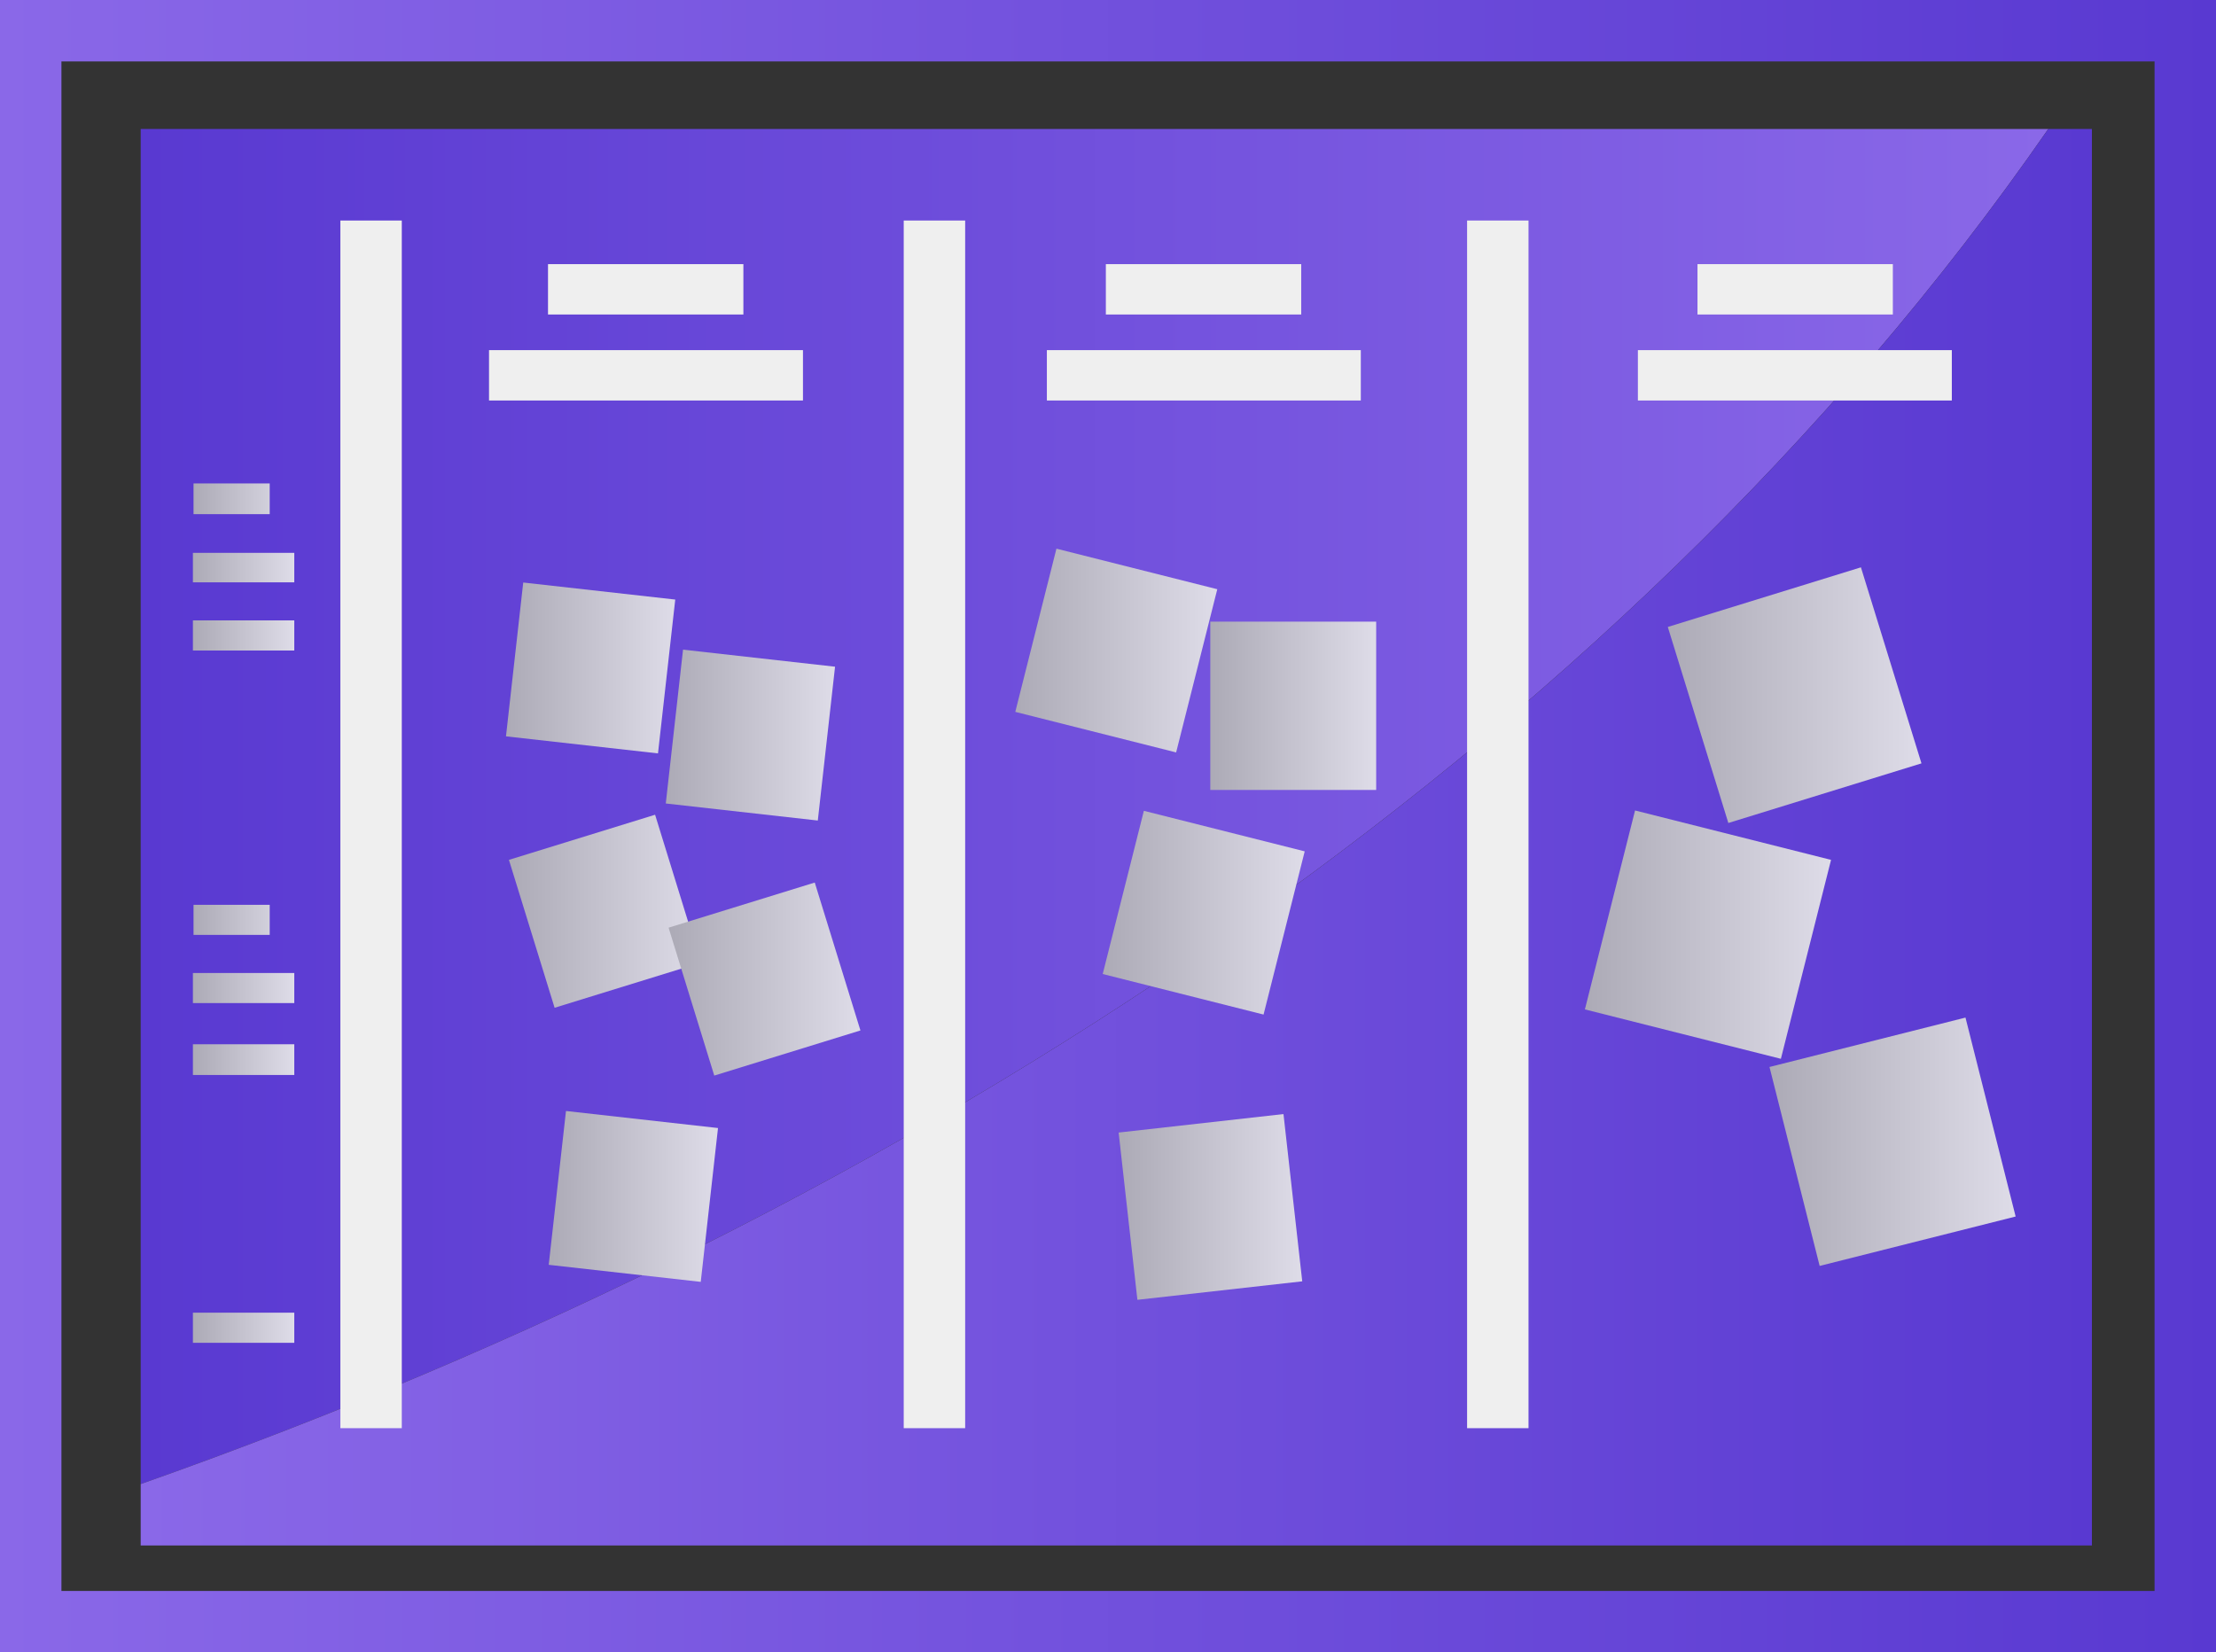 <svg xmlns="http://www.w3.org/2000/svg" xmlns:xlink="http://www.w3.org/1999/xlink" viewBox="0 0 36.07 26.9"><rect x="0" y="0" width="36.07" height="26.9" fill="#333333" stroke="none"/><defs><style>.cls-1{fill:url(#linear-gradient);}.cls-2{fill:url(#linear-gradient-2);}.cls-3{fill:url(#linear-gradient-3);}.cls-4{fill:url(#linear-gradient-4);}.cls-5{fill:url(#linear-gradient-5);}.cls-6{fill:url(#linear-gradient-6);}.cls-7{fill:url(#linear-gradient-7);}.cls-8{fill:url(#linear-gradient-8);}.cls-9{fill:url(#linear-gradient-9);}.cls-10{fill:url(#linear-gradient-10);}.cls-11{fill:url(#linear-gradient-11);}.cls-12{fill:url(#linear-gradient-12);}.cls-13{fill:url(#linear-gradient-13);}.cls-14{fill:url(#linear-gradient-14);}.cls-15{fill:#efefef;}.cls-16{fill:url(#linear-gradient-15);}.cls-17{fill:url(#linear-gradient-16);}</style><linearGradient id="linear-gradient" x1="2.29" y1="13.13" x2="33.34" y2="13.13" gradientUnits="userSpaceOnUse"><stop offset="0" stop-color="#5939d1"/><stop offset="1" stop-color="#8a68e8"/></linearGradient><linearGradient id="linear-gradient-2" x1="2.29" y1="13.62" x2="34.05" y2="13.62" gradientUnits="userSpaceOnUse"><stop offset="0" stop-color="#8a68e8"/><stop offset="1" stop-color="#5939d1"/></linearGradient><linearGradient id="linear-gradient-3" x1="18.21" y1="19.65" x2="21.19" y2="19.65" gradientTransform="translate(37.08 41.37) rotate(-173.6)" gradientUnits="userSpaceOnUse"><stop offset="0" stop-color="#acaab6"/><stop offset="1" stop-color="#dedce8"/></linearGradient><linearGradient id="linear-gradient-4" x1="17.95" y1="14.85" x2="21.24" y2="14.85" gradientTransform="translate(-3.04 5.24) rotate(-14.15)" xlink:href="#linear-gradient-3"/><linearGradient id="linear-gradient-5" x1="16.52" y1="10.59" x2="19.81" y2="10.59" gradientTransform="translate(-2.04 4.76) rotate(-14.15)" xlink:href="#linear-gradient-3"/><linearGradient id="linear-gradient-6" x1="19.7" y1="11.48" x2="22.4" y2="11.48" gradientTransform="matrix(1, 0, 0, 1, 0, 0)" xlink:href="#linear-gradient-3"/><linearGradient id="linear-gradient-7" x1="25.8" y1="15.22" x2="29.81" y2="15.22" gradientTransform="translate(-2.88 7.26) rotate(-14.15)" xlink:href="#linear-gradient-3"/><linearGradient id="linear-gradient-8" x1="28.81" y1="18.59" x2="32.81" y2="18.59" gradientTransform="translate(56.14 44.15) rotate(-165.85)" xlink:href="#linear-gradient-3"/><linearGradient id="linear-gradient-9" x1="27.15" y1="11.31" x2="31.28" y2="11.31" gradientTransform="translate(4.64 -8.12) rotate(17.16)" xlink:href="#linear-gradient-3"/><linearGradient id="linear-gradient-10" x1="8.24" y1="10.87" x2="10.99" y2="10.87" gradientTransform="translate(-1.15 1.14) rotate(-6.4)" xlink:href="#linear-gradient-3"/><linearGradient id="linear-gradient-11" x1="8.28" y1="14.84" x2="11.4" y2="14.84" gradientTransform="translate(4.82 -2.24) rotate(17.16)" xlink:href="#linear-gradient-3"/><linearGradient id="linear-gradient-12" x1="10.84" y1="11.97" x2="13.59" y2="11.97" gradientTransform="translate(-1.26 1.44) rotate(-6.4)" xlink:href="#linear-gradient-3"/><linearGradient id="linear-gradient-13" x1="10.89" y1="15.94" x2="14.01" y2="15.94" gradientTransform="translate(5.26 -2.96) rotate(17.16)" xlink:href="#linear-gradient-3"/><linearGradient id="linear-gradient-14" x1="8.93" y1="19.49" x2="11.68" y2="19.49" gradientTransform="translate(-2.11 1.27) rotate(-6.4)" xlink:href="#linear-gradient-3"/><linearGradient id="linear-gradient-15" x1="3.14" y1="14.84" x2="4.79" y2="14.84" gradientTransform="matrix(1, 0, 0, 1, 0, 0)" xlink:href="#linear-gradient-3"/><linearGradient id="linear-gradient-16" x1="0" y1="13.45" x2="36.07" y2="13.45" xlink:href="#linear-gradient-2"/></defs><g id="Layer_2" data-name="Layer 2"><g id="Layer_1-2" data-name="Layer 1"><path class="cls-1" d="M33.34,2.1H2.29V24.16C14.74,19.77,26.29,12.28,33.34,2.1Z"/><path class="cls-2" d="M2.29,24.16v1H34.05V2.1h-.71C26.29,12.28,14.74,19.77,2.29,24.16Z"/><rect class="cls-3" x="18.35" y="18.28" width="2.7" height="2.74" transform="translate(41.47 36.98) rotate(173.6)"/><rect class="cls-4" x="18.24" y="13.49" width="2.7" height="2.74" transform="translate(4.23 -4.34) rotate(14.15)"/><rect class="cls-5" x="16.82" y="9.22" width="2.7" height="2.74" transform="translate(3.14 -4.12) rotate(14.15)"/><rect class="cls-6" x="19.7" y="10.12" width="2.7" height="2.74"/><rect class="cls-7" x="26.16" y="13.55" width="3.29" height="3.34" transform="translate(4.56 -6.34) rotate(14.15)"/><rect class="cls-8" x="29.17" y="16.92" width="3.29" height="3.34" transform="translate(65.23 29.08) rotate(165.85)"/><rect class="cls-9" x="27.57" y="9.64" width="3.29" height="3.34" transform="translate(-2.04 9.13) rotate(-17.16)"/><rect class="cls-10" x="8.37" y="9.61" width="2.49" height="2.52" transform="translate(1.27 -1) rotate(6.4)"/><rect class="cls-11" x="8.6" y="13.58" width="2.49" height="2.52" transform="translate(-3.94 3.56) rotate(-17.16)"/><rect class="cls-12" x="10.97" y="10.71" width="2.49" height="2.52" transform="translate(1.41 -1.29) rotate(6.4)"/><rect class="cls-13" x="11.2" y="14.68" width="2.49" height="2.52" transform="translate(-4.15 4.38) rotate(-17.16)"/><rect class="cls-14" x="9.06" y="18.22" width="2.49" height="2.52" transform="translate(2.24 -1.03) rotate(6.4)"/><rect class="cls-15" x="8.92" y="4.3" width="3.18" height="0.82"/><rect class="cls-15" x="7.96" y="5.7" width="5.11" height="0.82"/><rect class="cls-15" x="18" y="4.3" width="3.18" height="0.82"/><rect class="cls-15" x="17.04" y="5.7" width="5.11" height="0.82"/><rect class="cls-15" x="27.63" y="4.3" width="3.18" height="0.82"/><rect class="cls-15" x="26.66" y="5.7" width="5.11" height="0.82"/><rect class="cls-15" x="14.71" y="3.59" width="1" height="19.66"/><rect class="cls-15" x="5.54" y="3.59" width="1" height="19.66"/><rect class="cls-15" x="23.88" y="3.59" width="1" height="19.66"/><path class="cls-16" d="M4.79,9.48H3.14V9H4.79Zm-.4-1.61H3.15v.5H4.39Zm.4,2.23H3.14v.49H4.79Zm0,5.74H3.14v.49H4.79Zm-.4-1.11H3.15v.49H4.39ZM4.79,17H3.14v.5H4.79Zm0,4.37H3.14v.49H4.79Z"/><path class="cls-17" d="M36.07,26.9H0V0H36.07ZM1,25.9H35.07V1H1Z"/></g></g></svg>